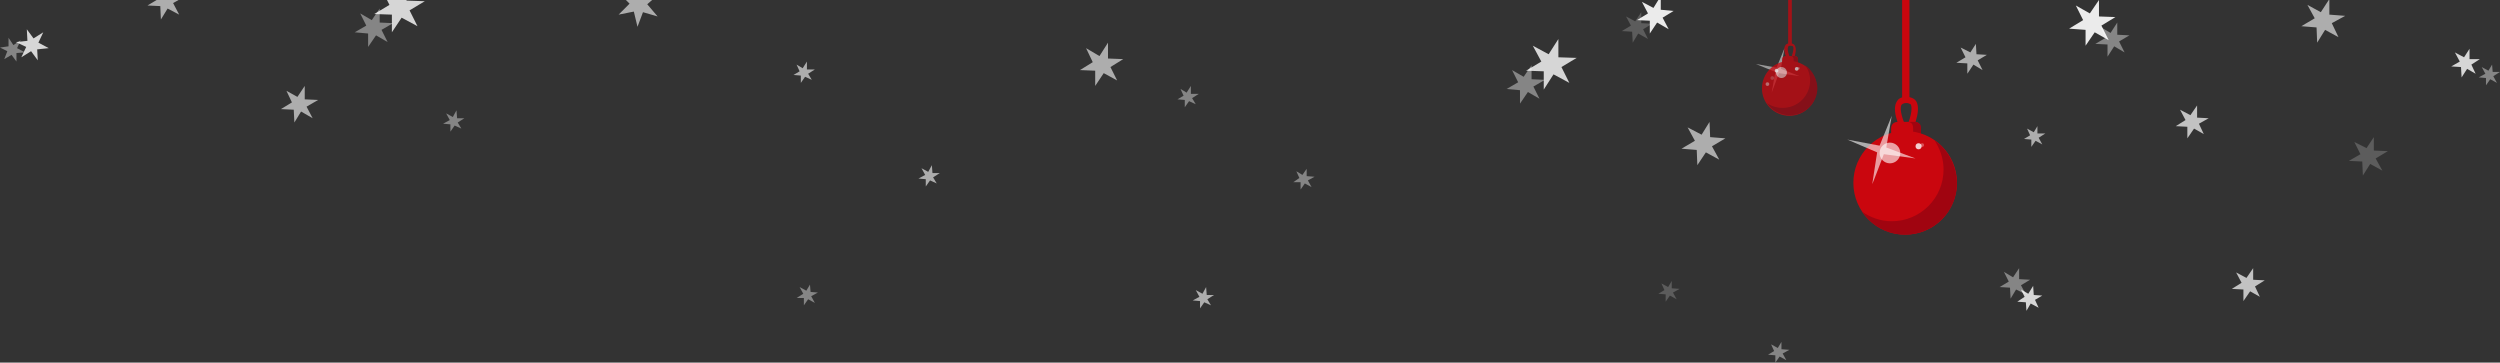 <?xml version="1.0" encoding="utf-8"?>
<!-- Generator: Adobe Illustrator 19.0.0, SVG Export Plug-In . SVG Version: 6.00 Build 0)  -->
<svg version="1.1" id="Layer_1" xmlns="http://www.w3.org/2000/svg" xmlns:xlink="http://www.w3.org/1999/xlink" x="0px" y="0px"
	 viewBox="0 0 410.2 59.5" style="enable-background:new 0 0 410.2 59.5;" xml:space="preserve">
<rect x="0" y="0" width="410.2" height="59.5" fill="#333333" stroke="none"/>
<style type="text/css">
	.st0{opacity:0.8;fill:#FFFFFF;}
	.st1{opacity:0.23;fill:#FFFFFF;}
	.st2{opacity:0.49;fill:#FFFFFF;}
	.st3{opacity:0.5;fill:#FFFFFF;}
	.st4{opacity:0.2;fill:#FFFFFF;}
	.st5{opacity:0.4;fill:#FFFFFF;}
	.st6{opacity:0.6;fill:#FFFFFF;}
	.st7{opacity:0.7;fill:#FFFFFF;}
	.st8{fill:#CA060E;}
	.st9{fill:#A00410;}
	.st10{opacity:0.62;fill:#FFFFFF;}
	.st11{opacity:0.3;fill:#FFFFFF;}
	.st12{opacity:0.9;fill:#FFFFFF;}
	.st13{opacity:0.75;}
</style>
<g id="XMLID_106_">
	<ellipse id="XMLID_150_" class="st0" cx="308.6" cy="24.6" rx="0.6" ry="0.6"/>
	<ellipse id="XMLID_149_" class="st1" cx="307.2" cy="26.9" rx="0.5" ry="0.5"/>
	<ellipse id="XMLID_148_" class="st2" cx="305.6" cy="28.7" rx="0.5" ry="0.5"/>
	<path id="XMLID_125_" class="st3" d="M288.1,10.5l3.4,0.6l1.3-3.2l-0.6,3.4l3.1,1.2l-3.4-0.5c0,0-1.2,3.2-1.2,3.2s0.6-3.4,0.6-3.4
		L288.1,10.5z"/>
	<polygon id="XMLID_124_" class="st4" points="274.3,46.1 274.3,47.3 275.6,47.4 274.5,48 275.1,49.1 274,48.5 273.3,49.5 
		273.3,48.3 272.1,48.2 273.1,47.6 272.6,46.5 273.7,47.1 	"/>
	<polygon id="XMLID_123_" class="st5" points="292.3,56.1 292.3,57.3 293.6,57.4 292.5,58 293.1,59.1 292,58.5 291.3,59.5 
		291.3,58.3 290.1,58.2 291.1,57.6 290.6,56.5 291.7,57.1 	"/>
	<polygon id="XMLID_115_" class="st5" points="214.4,27.7 214.4,28.9 215.7,29 214.6,29.6 215.2,30.7 214.1,30.1 213.4,31.1 
		213.4,29.9 212.2,29.9 213.2,29.2 212.7,28.1 213.7,28.7 	"/>
	<polygon id="XMLID_120_" class="st5" points="195.4,14.1 195.4,15.4 196.7,15.4 195.6,16.1 196.2,17.1 195.1,16.6 194.4,17.6 
		194.4,16.4 193.2,16.3 194.2,15.7 193.7,14.6 194.7,15.2 	"/>
	<polygon id="XMLID_126_" class="st6" points="197.9,47.1 198,48.4 199.2,48.4 198.1,49.1 198.7,50.1 197.6,49.6 196.9,50.6 
		196.9,49.4 195.7,49.3 196.8,48.7 196.2,47.6 197.3,48.2 	"/>
	<polygon id="XMLID_127_" class="st5" points="132.9,46.7 133,47.9 134.2,48 133.1,48.6 133.7,49.7 132.6,49.1 131.9,50.1 
		131.9,48.9 130.7,48.9 131.8,48.2 131.2,47.1 132.3,47.7 	"/>
	<polygon id="XMLID_129_" class="st6" points="152.9,27.1 153,28.4 154.2,28.4 153.1,29.1 153.7,30.1 152.6,29.6 151.9,30.6 
		151.9,29.4 150.7,29.3 151.8,28.7 151.2,27.6 152.3,28.2 	"/>
	<polygon id="XMLID_130_" class="st6" points="132.4,10.1 132.4,11.4 133.7,11.4 132.6,12.1 133.2,13.1 132.1,12.6 131.4,13.6 
		131.4,12.4 130.2,12.3 131.2,11.7 130.7,10.6 131.7,11.2 	"/>
	<polygon id="XMLID_172_" class="st5" points="74.9,18.1 75,19.4 76.2,19.4 75.1,20.1 75.7,21.1 74.6,20.6 73.9,21.6 73.9,20.4 
		72.7,20.3 73.8,19.7 73.2,18.6 74.3,19.2 	"/>
	<polygon id="XMLID_122_" class="st5" points="331.3,44 331.3,45.8 333.1,45.9 331.6,46.8 332.4,48.3 330.8,47.5 329.9,49 
		329.8,47.2 328.1,47.1 329.6,46.2 328.8,44.6 330.3,45.5 	"/>
	<polygon id="XMLID_121_" class="st0" points="333.6,46.9 333.7,48.4 335.1,48.5 333.9,49.2 334.5,50.5 333.2,49.8 332.5,51 
		332.4,49.6 331,49.5 332.2,48.7 331.6,47.5 332.8,48.2 	"/>
	<polygon id="XMLID_119_" class="st0" points="405.2,8 405.2,9.7 406.9,9.7 405.5,10.6 406.2,12.1 404.8,11.3 403.9,12.7 403.8,11 
		402.2,10.9 403.6,10.1 402.8,8.6 404.3,9.4 	"/>
	<polygon id="XMLID_118_" class="st5" points="408.9,10.6 409,11.8 410.2,11.8 409.1,12.5 409.7,13.6 408.6,13 407.9,14 407.9,12.8 
		406.7,12.7 407.8,12.1 407.2,11 408.3,11.6 	"/>
	<polygon id="XMLID_117_" class="st6" points="334.3,20.7 334.3,21.9 335.6,21.9 334.5,22.6 335.1,23.7 334,23.1 333.3,24.1 
		333.3,22.9 332.1,22.8 333.1,22.2 332.6,21.1 333.7,21.7 	"/>
	<polygon id="XMLID_116_" class="st0" points="255.7,6.4 255.7,9.4 258.7,9.5 256.2,11 257.5,13.6 254.9,12.2 253.3,14.7 
		253.3,11.7 250.4,11.6 252.9,10.1 251.5,7.5 254.1,8.9 	"/>
	<polygon id="XMLID_114_" class="st5" points="251.3,10.7 251.3,13 253.5,13.1 251.6,14.2 252.6,16.2 250.7,15.1 249.4,17 
		249.4,14.8 247.2,14.6 249.1,13.5 248.1,11.5 250,12.6 	"/>
	<polygon id="XMLID_163_" class="st5" points="62.3,1.4 62.3,3.7 64.5,3.8 62.6,4.9 63.6,6.9 61.7,5.8 60.4,7.7 60.4,5.5 58.2,5.3 
		60.1,4.2 59.1,2.2 61,3.3 	"/>
	<polygon id="XMLID_174_" class="st0" points="7.1,5.3 6.3,7 8,7.9 6.1,8.1 6.2,9.9 5.1,8.4 3.5,9.4 4.3,7.7 2.6,6.9 4.5,6.7 
		4.4,4.8 5.5,6.3 	"/>
	<polygon id="XMLID_173_" class="st5" points="3.4,6.6 2.8,7.9 4.1,8.6 2.7,8.7 2.7,10.1 1.9,9 0.7,9.7 1.2,8.4 0,7.8 1.4,7.6 
		1.4,6.2 2.2,7.4 	"/>
	<polygon id="XMLID_112_" class="st6" points="280.5,20 280.6,22.5 283.1,22.7 280.9,24 282.1,26.2 279.9,25 278.5,27.1 278.4,24.6 
		275.9,24.4 278.1,23.1 276.9,20.9 279.2,22.1 	"/>
	<polygon id="XMLID_171_" class="st6" points="50,14.1 50,16.3 52.2,16.4 50.3,17.5 51.3,19.4 49.4,18.3 48.3,20.1 48.2,18 
		46.1,17.9 47.9,16.8 47,14.9 48.8,15.9 	"/>
	<polygon id="XMLID_161_" class="st6" points="181.8,7 181.8,9.6 184.3,9.7 182.2,11 183.3,13.2 181.1,12 179.7,14.1 179.7,11.6 
		177.2,11.5 179.3,10.2 178.2,7.9 180.4,9.2 	"/>
	<polygon id="XMLID_109_" class="st5" points="347.4,3.7 347.4,5.7 349.4,5.8 347.7,6.8 348.6,8.6 346.9,7.6 345.8,9.3 345.8,7.3 
		343.8,7.2 345.5,6.2 344.6,4.4 346.3,5.4 	"/>
	<polygon id="XMLID_104_" class="st7" points="360.5,17.3 360.5,19.3 362.4,19.4 360.8,20.3 361.6,22 360,21.1 358.9,22.7 
		358.9,20.8 357,20.7 358.6,19.7 357.7,18 359.4,18.9 	"/>
	<polygon id="XMLID_113_" class="st7" points="369.7,44 369.7,45.9 371.6,46 370,47 370.8,48.7 369.2,47.8 368.1,49.4 368.1,47.5 
		366.2,47.4 367.8,46.4 366.9,44.7 368.6,45.6 	"/>
	<g id="XMLID_67_">
		<path id="XMLID_158_" class="st8" d="M312.8,23.2l-0.4-0.8c-0.2-0.4-2.2-4-1.2-5.7c0.2-0.4,0.6-0.8,1.6-0.8c0.9,0,1.4,0.4,1.6,0.7
			c1,1.6-0.8,5.3-1.1,5.7L312.8,23.2z M312.8,16.9C312.8,16.9,312.7,16.9,312.8,16.9c-0.5,0-0.7,0.2-0.8,0.3
			c-0.4,0.7,0.2,2.5,0.8,3.8c0.6-1.4,1.1-3.2,0.7-3.9C313.4,17.1,313.2,16.9,312.8,16.9z"/>
		<path id="XMLID_157_" class="st8" d="M310.3,22.5V21c0,0,0-1,1.1-1c1.1,0,2.4,0,2.4,0s1.3-0.2,1.3,1s0,1.6,0,1.6L310.3,22.5z"/>
		<path id="XMLID_156_" class="st9" d="M313.9,20c0,0-0.4,0-0.9,0c0.4,0,0.9,0.2,0.9,1c0,1,0,1.5,0,1.6l1.3,0c0,0,0-0.4,0-1.6
			C315.2,19.8,313.9,20,313.9,20z"/>
		<circle id="XMLID_155_" class="st8" cx="312.6" cy="30" r="8.5"/>
		<path id="XMLID_154_" class="st9" d="M317.4,23c0.9,1.4,1.5,3,1.5,4.8c0,4.7-3.8,8.5-8.5,8.5c-1.8,0-3.5-0.6-4.9-1.6
			c1.5,2.3,4.1,3.8,7.1,3.8c4.7,0,8.5-3.8,8.5-8.5C321,27.1,319.6,24.5,317.4,23z"/>
		<ellipse id="XMLID_153_" class="st10" cx="310.1" cy="25.1" rx="1.7" ry="1.7"/>
		<ellipse id="XMLID_152_" class="st0" cx="314.8" cy="24" rx="0.5" ry="0.5"/>
		<ellipse id="XMLID_151_" class="st11" cx="315.4" cy="23.8" rx="0.3" ry="0.3"/>
		<polygon id="XMLID_107_" class="st6" points="324.2,7.2 324.3,8.9 326,9 324.5,9.9 325.3,11.5 323.8,10.6 322.8,12.1 322.8,10.4 
			321,10.3 322.5,9.4 321.7,7.8 323.3,8.6 		"/>
		<rect id="XMLID_132_" x="312.1" y="0" class="st8" width="1.2" height="16.7"/>
	</g>
	<polygon id="XMLID_103_" class="st4" points="389.5,22.5 389.5,24.7 391.8,24.8 389.8,26 390.9,28 388.9,26.9 387.7,28.8 
		387.6,26.5 385.4,26.4 387.3,25.3 386.3,23.3 388.3,24.3 	"/>
	<polygon id="XMLID_71_" class="st4" points="269.3,2 269.3,3.8 271.1,3.9 269.6,4.8 270.4,6.4 268.8,5.5 267.9,7 267.8,5.2 
		266.1,5.1 267.6,4.2 266.8,2.7 268.3,3.5 	"/>
	<polygon id="XMLID_96_" class="st6" points="29.3,0 25.7,0 24.2,0.9 26.3,1 26.4,3.2 27.5,1.4 29.4,2.4 28.4,0.5 	"/>
	<polygon id="XMLID_175_" class="st0" points="66.7,0.1 66.7,0 63.5,0 63.9,0.8 61.4,2.3 64.3,2.4 64.3,5.3 65.9,2.9 68.5,4.3 
		67.2,1.7 69.7,0.2 	"/>
	<polygon id="XMLID_169_" class="st6" points="107,0 102.7,0 103.3,0.6 101.5,2.4 104,1.9 104.6,4.4 105.5,2 107.9,2.7 106.2,0.7 	
		"/>
	<polygon id="XMLID_170_" class="st12" points="272.5,1.6 272.5,0 272.1,0 271.3,1.3 269.4,0.3 270.4,2.2 268.6,3.3 270.7,3.4 
		270.7,5.5 271.9,3.7 273.8,4.8 272.8,2.9 274.6,1.8 	"/>
	<polygon id="XMLID_70_" class="st12" points="344.4,2.7 344.4,0 342.9,2.2 340.6,0.9 341.8,3.3 339.5,4.7 342.2,4.9 342.2,7.5 
		343.7,5.3 346,6.6 344.8,4.2 347.1,2.8 	"/>
	<polygon id="XMLID_111_" class="st6" points="382.2,2.4 382.2,0 382.1,0 380.8,2 378.6,0.8 379.8,3 377.6,4.3 380.1,4.5 380.2,7 
		381.5,4.9 383.7,6.1 382.6,3.8 384.8,2.6 	"/>
	<g id="XMLID_47_" class="st13">
		<path id="XMLID_143_" class="st8" d="M293.8,10.9l-0.2-0.4c-0.1-0.2-1.2-2.1-0.7-3c0.1-0.2,0.3-0.4,0.8-0.4c0.5,0,0.7,0.2,0.8,0.4
			c0.5,0.9-0.4,2.8-0.6,3.1L293.8,10.9z M293.8,7.5C293.7,7.5,293.7,7.5,293.8,7.5c-0.3,0-0.4,0.1-0.4,0.2c-0.2,0.4,0.1,1.3,0.4,2
			c0.3-0.7,0.6-1.7,0.4-2.1C294.1,7.6,294,7.5,293.8,7.5z"/>
		<path id="XMLID_142_" class="st8" d="M292.4,10.5V9.7c0,0,0-0.5,0.6-0.5s1.3,0,1.3,0s0.7-0.1,0.7,0.5s0,0.8,0,0.8L292.4,10.5z"/>
		<path id="XMLID_141_" class="st9" d="M294.3,9.2c0,0-0.2,0-0.5,0c0.2,0,0.5,0.1,0.5,0.5c0,0.6,0,0.8,0,0.8l0.7,0c0,0,0-0.2,0-0.8
			C295,9.1,294.3,9.2,294.3,9.2z"/>
		<circle id="XMLID_140_" class="st8" cx="293.6" cy="14.5" r="4.5"/>
		<path id="XMLID_139_" class="st9" d="M296.2,10.7c0.5,0.7,0.8,1.6,0.8,2.5c0,2.5-2,4.5-4.5,4.5c-1,0-1.9-0.3-2.6-0.8
			c0.8,1.2,2.2,2,3.8,2c2.5,0,4.5-2,4.5-4.5C298.1,12.9,297.4,11.6,296.2,10.7z"/>
		<ellipse id="XMLID_138_" class="st10" cx="292.3" cy="11.9" rx="0.9" ry="0.9"/>
		<ellipse id="XMLID_137_" class="st0" cx="294.8" cy="11.3" rx="0.3" ry="0.3"/>
		<ellipse id="XMLID_136_" class="st11" cx="295.1" cy="11.2" rx="0.2" ry="0.2"/>
		<ellipse id="XMLID_135_" class="st0" cx="291.5" cy="11.6" rx="0.3" ry="0.3"/>
		<ellipse id="XMLID_134_" class="st1" cx="290.8" cy="12.8" rx="0.3" ry="0.3"/>
		<ellipse id="XMLID_133_" class="st2" cx="290" cy="13.8" rx="0.3" ry="0.3"/>
		<rect id="XMLID_131_" x="293.4" y="0" class="st8" width="0.6" height="7.4"/>
	</g>
	<path id="XMLID_128_" class="st6" d="M303.1,22.9l5.3,1l2-4.9l-0.9,5.2l4.8,1.8l-5.2-0.7c0,0-1.9,5-1.9,4.9S308,25,308,25
		L303.1,22.9z"/>
</g>
</svg>

